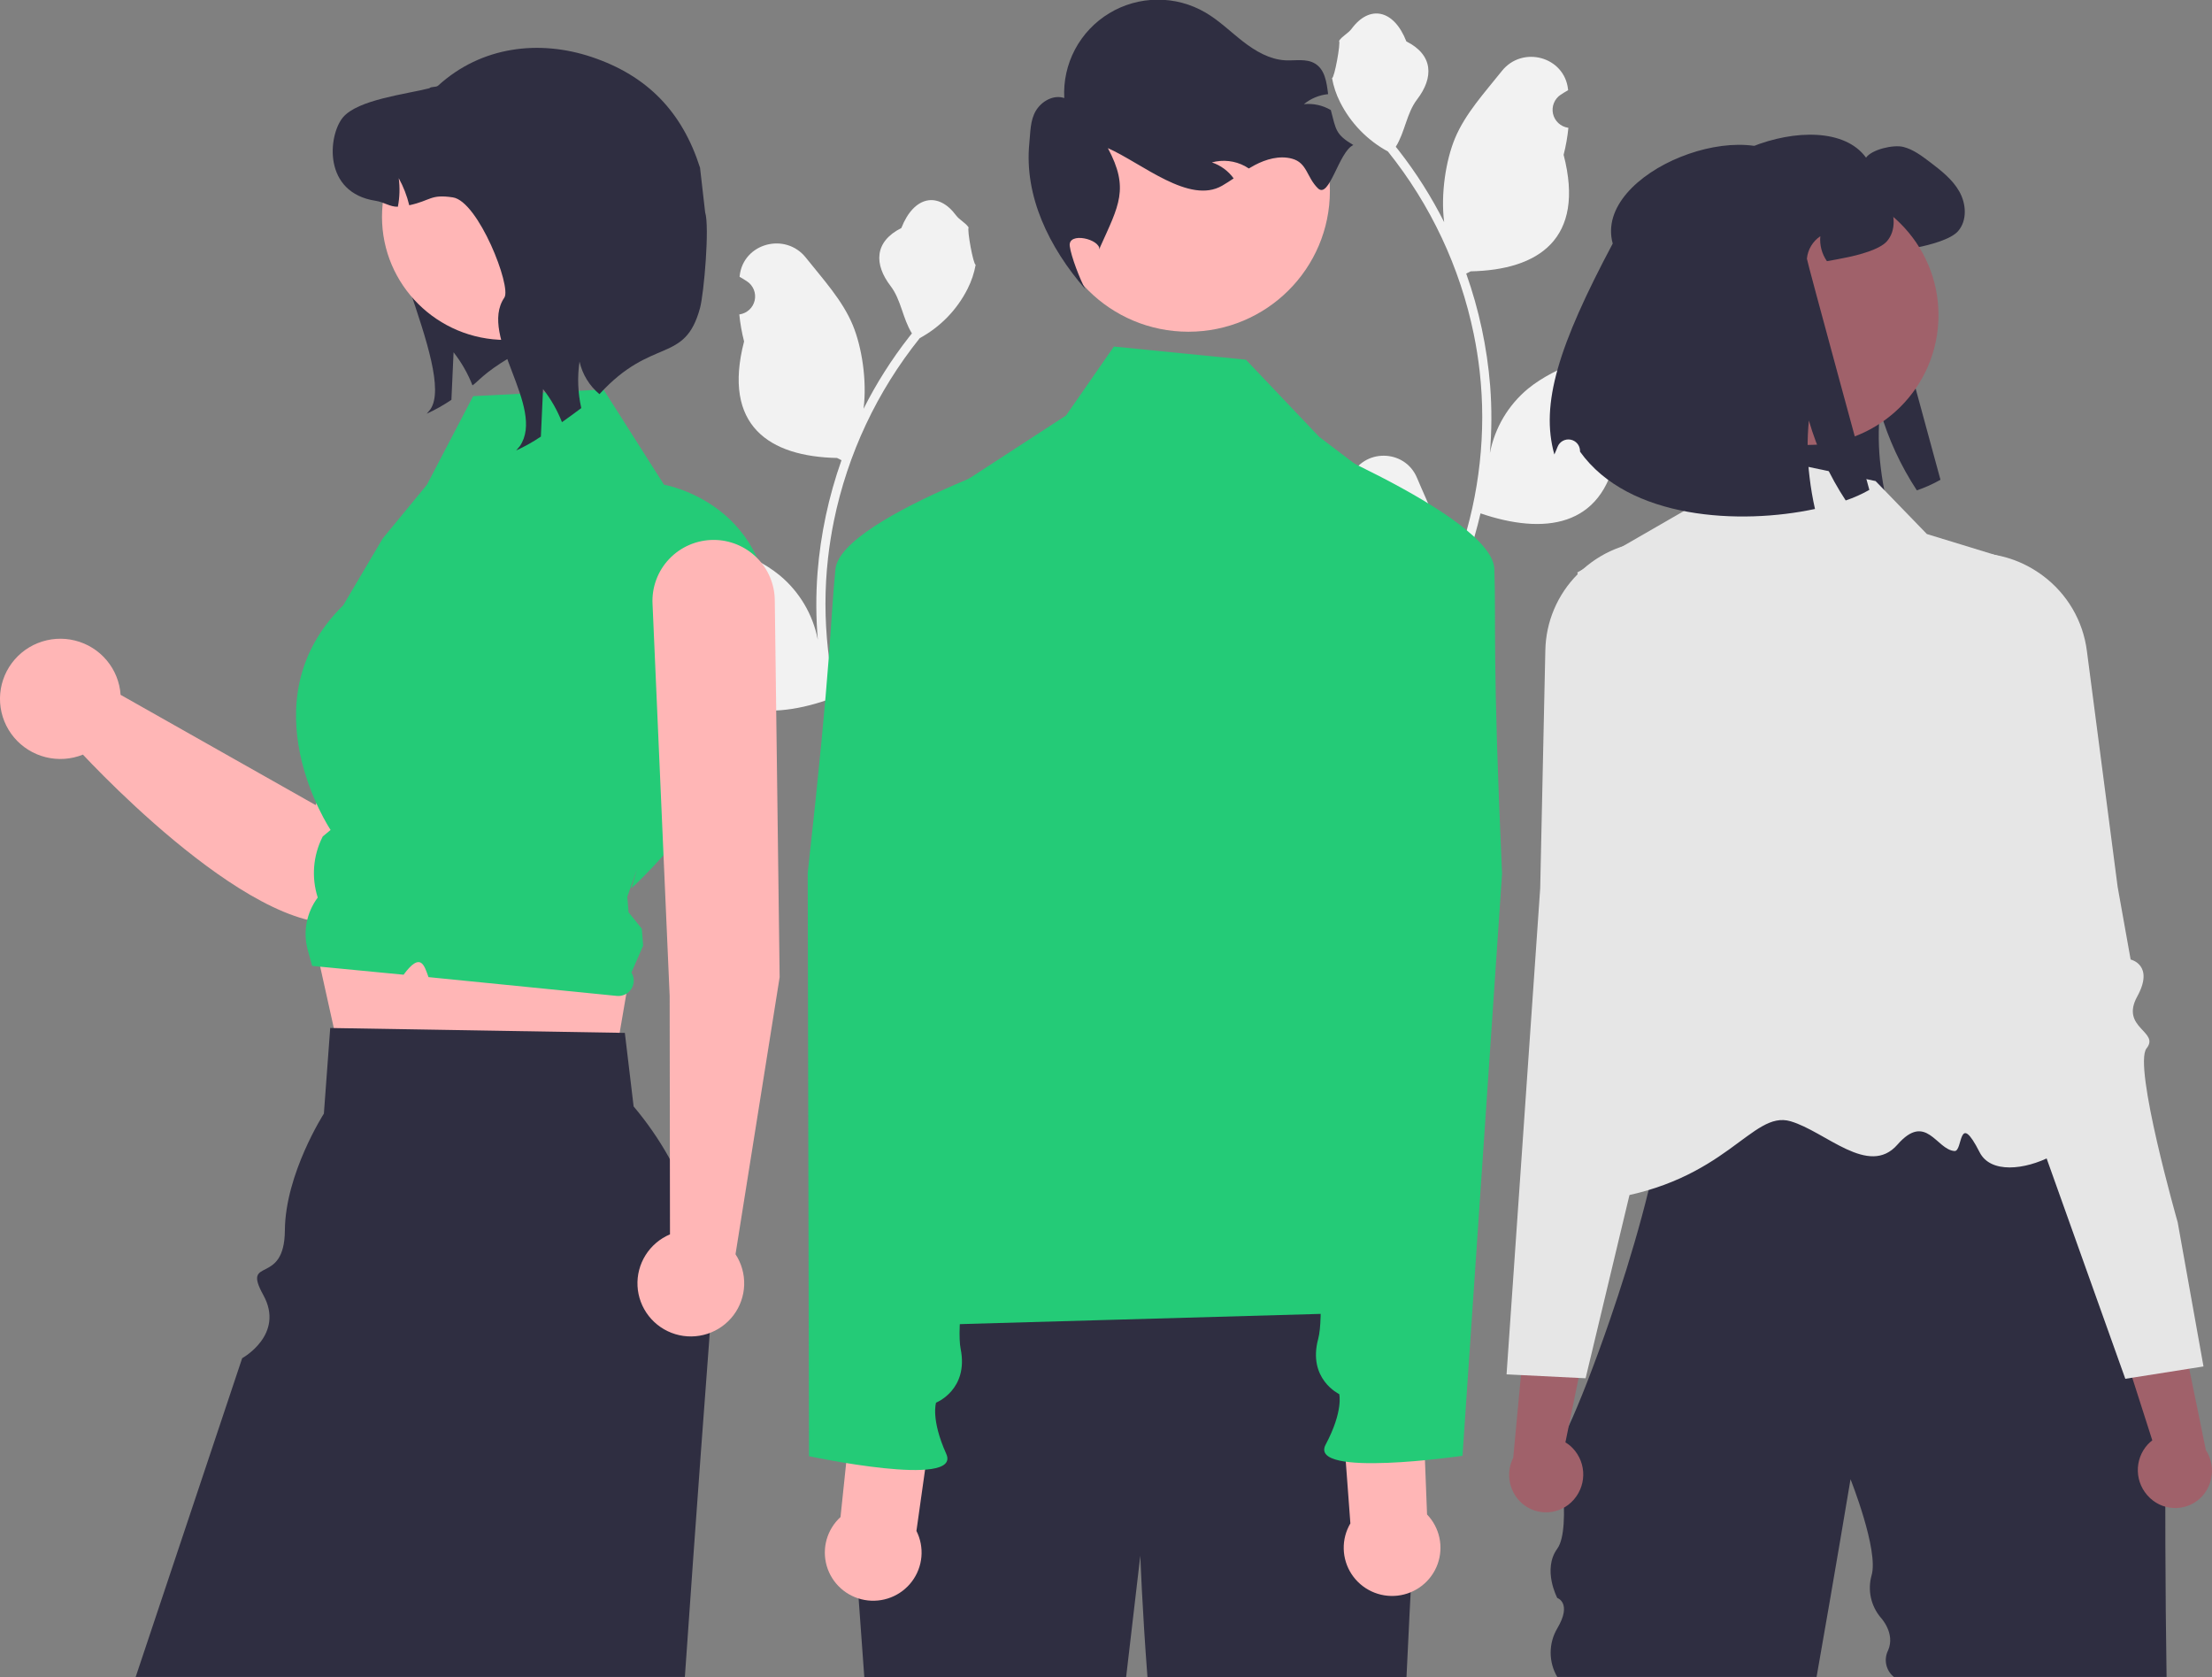 <svg width="219" height="166" viewBox="0 0 219 166" fill="none" xmlns="http://www.w3.org/2000/svg">
<rect x="0" y="0" width="219" height="166" fill="#808080" stroke="none"/>
<g clip-path="url(#clip0_204_4790)">
<path d="M132.794 50.023C133.067 50.035 133.336 49.964 133.567 49.818C133.797 49.673 133.977 49.461 134.083 49.21C134.188 48.96 134.213 48.683 134.155 48.418C134.097 48.152 133.959 47.911 133.758 47.727C133.725 47.594 133.701 47.499 133.667 47.366C133.679 47.337 133.691 47.308 133.703 47.279C134.928 44.372 139.079 44.392 140.293 47.304C141.371 49.888 142.743 52.477 143.081 55.209C143.23 56.417 143.167 57.642 142.895 58.828C145.427 53.331 146.741 47.355 146.75 41.308C146.75 39.79 146.666 38.274 146.496 36.765C146.356 35.529 146.162 34.301 145.913 33.083C144.556 26.47 141.643 20.271 137.413 14.997C135.366 13.884 133.71 12.174 132.669 10.096C132.292 9.349 132.025 8.552 131.878 7.729C132.109 7.759 132.749 4.257 132.574 4.042C132.896 3.556 133.472 3.314 133.824 2.84C135.572 0.48 137.981 0.892 139.238 4.099C141.924 5.449 141.95 7.687 140.302 9.84C139.253 11.21 139.109 13.063 138.189 14.529C138.284 14.65 138.382 14.767 138.477 14.887C140.207 17.102 141.715 19.481 142.98 21.989C142.622 19.207 143.15 15.856 144.05 13.696C145.075 11.235 146.996 9.162 148.687 7.034C150.719 4.478 154.885 5.594 155.243 8.834C155.247 8.865 155.25 8.896 155.253 8.928C155.002 9.069 154.756 9.219 154.516 9.377C154.213 9.578 153.979 9.865 153.844 10.201C153.708 10.537 153.678 10.906 153.756 11.259C153.835 11.613 154.019 11.934 154.284 12.182C154.55 12.429 154.884 12.591 155.243 12.646L155.28 12.652C155.19 13.553 155.032 14.447 154.807 15.325C156.977 23.679 152.292 26.722 145.602 26.859C145.455 26.934 145.311 27.01 145.163 27.082C146.433 30.665 147.23 34.398 147.533 38.187C147.705 40.421 147.695 42.667 147.503 44.9L147.514 44.821C147.999 42.337 149.33 40.096 151.282 38.477C154.181 36.106 158.277 35.233 161.404 33.327C162.91 32.409 164.839 33.595 164.576 35.333C164.572 35.36 164.568 35.388 164.564 35.416C164.097 35.605 163.643 35.823 163.204 36.068C162.953 36.209 162.707 36.359 162.466 36.517C162.164 36.718 161.93 37.006 161.794 37.342C161.659 37.678 161.629 38.046 161.707 38.4C161.786 38.753 161.97 39.075 162.235 39.322C162.5 39.569 162.835 39.731 163.194 39.787L163.231 39.792C163.257 39.796 163.28 39.8 163.307 39.804C162.51 41.697 161.392 43.44 160.001 44.956C158.644 52.25 152.817 52.942 146.583 50.818H146.579C145.895 53.777 144.904 56.657 143.622 59.412H133.059C133.021 59.296 132.987 59.175 132.953 59.058C133.931 59.119 134.912 59.061 135.876 58.885C135.092 57.927 134.308 56.962 133.525 56.005C133.507 55.987 133.491 55.968 133.475 55.948C133.078 55.458 132.677 54.972 132.279 54.482L132.279 54.481C132.258 52.979 132.431 51.481 132.794 50.023L132.794 50.023Z" fill="#F2F2F2"/>
<path d="M166.71 23.108C164.746 15.978 180.588 9.865 184.748 15.606C185.326 14.79 187.464 14.294 188.445 14.544C189.426 14.795 190.25 15.421 191.055 16.027C192.162 16.873 193.309 17.75 193.988 18.966C194.672 20.178 194.778 21.831 193.857 22.883C193.128 23.719 190.975 24.26 189.878 24.48C189.114 24.635 188.47 24.761 187.917 24.851C187.414 24.13 187.182 23.256 187.263 22.382C186.89 22.632 186.578 22.961 186.348 23.345C186.119 23.73 185.978 24.16 185.935 24.605C185.92 24.791 192.117 47.491 192.117 47.491C191.372 47.913 190.589 48.264 189.778 48.538C188.173 46.096 186.944 43.429 186.131 40.626C185.944 42.5 185.968 44.39 186.201 46.259C186.326 47.308 186.504 48.349 186.735 49.379C179.371 50.962 168.295 50.441 163.476 43.71C163.475 43.682 163.474 43.655 163.473 43.627C163.47 43.361 163.373 43.105 163.201 42.902C163.028 42.7 162.79 42.563 162.527 42.516C162.265 42.469 161.994 42.514 161.761 42.644C161.528 42.773 161.348 42.98 161.251 43.227C161.134 43.524 161.027 43.781 160.931 43.986C159.527 38.988 161.343 33.204 166.71 23.108Z" fill="#2F2E41"/>
<path d="M154.179 142.637V142.87C154.17 142.793 154.17 142.714 154.179 142.637Z" fill="#2F2E41"/>
<path d="M161.39 102.289C161.578 102.238 161.768 102.201 161.961 102.178C161.74 102.214 161.55 102.251 161.39 102.289Z" fill="#2F2E41"/>
<path d="M161.223 102.331C161.274 102.316 161.33 102.302 161.39 102.288C161.334 102.303 161.281 102.313 161.223 102.331Z" fill="#2F2E41"/>
<path d="M214.503 165.999H187.51C187.125 165.693 186.857 165.265 186.752 164.785C186.647 164.306 186.71 163.806 186.932 163.367C187.67 161.684 186.225 160.145 186.225 160.145C185.734 159.573 185.393 158.889 185.232 158.154C185.07 157.419 185.094 156.656 185.299 155.933C186.015 153.446 183.212 146.427 183.212 146.427C183.212 146.427 181.701 155.49 179.85 165.999H154.179C153.749 165.27 153.522 164.44 153.522 163.594C153.522 162.748 153.749 161.918 154.179 161.189C155.675 158.663 154.179 158.179 154.179 158.179C154.179 158.179 152.683 155.353 154.179 153.301C155.675 151.249 154.179 142.87 154.179 142.87C154.235 143.241 154.661 142.567 155.318 141.155C156.317 139.007 157.843 135.143 159.386 130.657C160.488 127.456 161.6 123.933 162.529 120.489H162.531C162.775 119.584 163.006 118.688 163.224 117.8C163.65 116.057 164.015 114.365 164.293 112.775C164.895 109.351 165.093 106.41 164.631 104.497C164.247 102.906 163.409 102.028 161.961 102.178C162.737 102.05 163.873 101.929 165.273 101.815C165.526 101.794 165.788 101.774 166.058 101.752C176.503 100.966 198.914 100.515 198.914 100.515L205.778 112.753L214.471 128.255C214.471 128.255 214.234 149.051 214.503 165.999Z" fill="#2F2E41"/>
<path d="M185.692 47.62L169.877 44.28L166.737 50.572L156.163 56.667C156.163 56.667 162.979 84.414 162.94 88.317C162.841 98.224 146.919 120.434 158.946 118.725C170.973 117.017 173.416 109.86 177.277 110.992C180.759 112.012 185.011 116.552 187.857 113.305C190.703 110.058 191.706 113.808 193.506 113.937C194.361 113.999 193.846 109.837 195.998 114.067C198.151 118.296 209.563 112.603 205.695 108.752C199.253 102.338 197.944 55.059 197.944 55.059L190.772 52.863L185.692 47.62Z" fill="#E6E6E6"/>
<path d="M155.864 148.384C156.499 147.63 156.814 146.658 156.741 145.676C156.668 144.694 156.213 143.78 155.473 143.127C155.321 142.996 155.157 142.879 154.985 142.775L157.63 129.855L151.517 126.213L149.817 144.301C149.44 145.045 149.322 145.891 149.48 146.709C149.638 147.526 150.063 148.269 150.689 148.82C151.049 149.131 151.466 149.367 151.917 149.517C152.368 149.667 152.845 149.727 153.32 149.694C153.794 149.66 154.257 149.534 154.683 149.322C155.109 149.11 155.488 148.817 155.8 148.46C155.822 148.435 155.843 148.409 155.864 148.384Z" fill="#A0616A"/>
<path d="M174.844 80.282C174.805 79.866 174.273 79.678 173.536 79.417C172.795 79.19 172.091 78.858 171.445 78.432C169.813 77.258 170.456 76.03 171.344 74.332C171.518 74.002 171.698 73.659 171.867 73.302C172.37 72.244 171.57 67.882 169.484 60.334C168.841 58.011 168.843 56.369 168.399 55.281C167.957 54.192 167.071 53.655 164.656 53.543C161.736 53.396 158.878 54.408 156.707 56.356C156.648 56.407 156.587 56.464 156.529 56.517C156.418 56.621 156.31 56.726 156.204 56.834C154.196 58.845 153.047 61.551 152.997 64.387L152.986 64.869L152.488 87.931L151.087 108.168L149.157 136.045L150.587 136.115L156.292 136.398L156.984 136.431L158.626 129.575L160.601 121.324L161.327 118.293L163.58 108.891L164.631 104.497L165.274 101.814L165.535 100.719L166.811 95.393C166.841 95.281 169.777 83.748 173.162 81.82C174.424 81.101 174.88 80.684 174.844 80.282Z" fill="#E6E6E6"/>
<path d="M212.821 148.246C212.108 147.564 211.69 146.632 211.657 145.648C211.623 144.664 211.977 143.706 212.642 142.978C212.78 142.832 212.929 142.698 213.089 142.576L209.067 130.014L214.751 125.739L218.393 143.541C218.847 144.24 219.056 145.069 218.987 145.898C218.918 146.728 218.576 147.511 218.013 148.127C217.689 148.474 217.3 148.754 216.867 148.951C216.435 149.148 215.967 149.259 215.492 149.276C215.016 149.294 214.542 149.218 214.096 149.053C213.65 148.888 213.241 148.637 212.893 148.315C212.868 148.292 212.844 148.27 212.821 148.246Z" fill="#A0616A"/>
<path d="M215.602 120.987C215.602 120.987 211.168 105.457 212.52 103.776C213.872 102.095 209.879 101.766 211.6 98.635C213.321 95.504 210.945 94.981 210.945 94.981L209.657 87.782L207.352 70.099L207.283 69.573L206.612 64.429C206.425 62.959 205.942 61.542 205.193 60.263C204.443 58.984 203.442 57.868 202.249 56.983C202.188 56.937 202.126 56.892 202.064 56.847C201.78 56.644 201.49 56.456 201.194 56.282C198.982 54.983 196.385 54.492 193.849 54.893C189.07 55.634 190.558 57.408 189.782 62.161C188.523 69.89 188.196 74.311 188.81 75.31C189.017 75.647 189.235 75.969 189.442 76.278C190.509 77.872 191.28 79.023 189.783 80.367C189.186 80.859 188.522 81.263 187.811 81.568C187.107 81.907 186.598 82.151 186.605 82.568C186.613 82.972 187.11 83.337 188.442 83.915C190.057 84.619 191.79 87.278 193.211 89.994C194.337 92.184 195.342 94.433 196.221 96.733L208.426 130.91L210.417 136.484L211.104 136.375L216.743 135.485L218.158 135.262L215.602 120.987Z" fill="#E6E6E6"/>
<path d="M179.02 44.044C186.145 44.044 191.922 38.293 191.922 31.198C191.922 24.104 186.145 18.353 179.02 18.353C171.894 18.353 166.117 24.104 166.117 31.198C166.117 38.293 171.894 44.044 179.02 44.044Z" fill="#A0616A"/>
<path d="M159.668 24.109C157.704 16.98 173.546 10.866 177.706 16.608C178.284 15.791 180.422 15.296 181.403 15.546C182.384 15.796 183.209 16.422 184.013 17.028C185.12 17.875 186.267 18.751 186.946 19.968C187.63 21.18 187.736 22.832 186.815 23.884C186.086 24.72 183.933 25.261 182.836 25.482C182.072 25.637 181.428 25.762 180.875 25.852C180.372 25.131 180.14 24.257 180.221 23.383C179.848 23.633 179.536 23.962 179.306 24.347C179.077 24.731 178.936 25.162 178.893 25.607C178.878 25.792 185.075 48.493 185.075 48.493C184.33 48.915 183.547 49.265 182.736 49.539C181.131 47.098 179.902 44.431 179.089 41.627C178.902 43.502 178.926 45.391 179.159 47.261C179.284 48.309 179.462 49.35 179.693 50.381C172.329 51.963 161.253 51.442 156.434 44.712C156.433 44.684 156.432 44.656 156.431 44.628C156.428 44.363 156.331 44.106 156.159 43.904C155.986 43.701 155.748 43.565 155.485 43.517C155.223 43.47 154.952 43.515 154.719 43.645C154.486 43.775 154.306 43.981 154.209 44.229C154.092 44.526 153.985 44.783 153.889 44.987C152.485 39.989 154.301 34.205 159.668 24.109Z" fill="#2F2E41"/>
<path d="M95.681 68.496C95.408 68.508 95.138 68.437 94.908 68.292C94.678 68.147 94.498 67.934 94.392 67.684C94.287 67.433 94.262 67.157 94.32 66.891C94.378 66.626 94.516 66.385 94.717 66.201C94.75 66.068 94.774 65.972 94.808 65.84C94.796 65.811 94.784 65.782 94.772 65.753C93.547 62.846 89.396 62.866 88.182 65.778C87.104 68.362 85.732 70.951 85.394 73.683C85.245 74.891 85.308 76.115 85.58 77.302C83.048 71.804 81.734 65.829 81.725 59.781C81.725 58.264 81.809 56.747 81.979 55.239C82.119 54.003 82.314 52.775 82.562 51.556C83.919 44.943 86.832 38.745 91.062 33.47C93.109 32.358 94.765 30.648 95.806 28.57C96.183 27.823 96.45 27.026 96.597 26.203C96.366 26.233 95.727 22.731 95.901 22.516C95.579 22.03 95.003 21.788 94.651 21.314C92.903 18.954 90.494 19.366 89.237 22.573C86.551 23.922 86.525 26.161 88.173 28.314C89.222 29.683 89.366 31.536 90.286 33.003C90.191 33.123 90.093 33.24 89.998 33.361C88.268 35.576 86.76 37.955 85.496 40.463C85.853 37.681 85.325 34.33 84.425 32.17C83.4 29.708 81.479 27.636 79.788 25.508C77.756 22.952 73.59 24.067 73.232 27.307C73.228 27.339 73.225 27.37 73.222 27.401C73.473 27.542 73.719 27.692 73.96 27.851C74.262 28.052 74.496 28.339 74.632 28.675C74.767 29.011 74.797 29.38 74.719 29.733C74.64 30.086 74.456 30.408 74.191 30.655C73.925 30.903 73.591 31.065 73.232 31.12L73.195 31.125C73.285 32.027 73.443 32.92 73.668 33.798C71.499 42.153 76.183 45.196 82.873 45.333C83.02 45.408 83.164 45.483 83.312 45.555C82.042 49.139 81.245 52.872 80.942 56.66C80.77 58.895 80.78 61.14 80.972 63.373L80.961 63.294C80.476 60.811 79.145 58.57 77.193 56.95C74.294 54.579 70.198 53.706 67.071 51.8C65.565 50.883 63.636 52.069 63.899 53.806C63.903 53.834 63.907 53.862 63.911 53.889C64.378 54.079 64.832 54.296 65.271 54.542C65.522 54.683 65.768 54.833 66.008 54.991C66.311 55.192 66.545 55.479 66.681 55.815C66.816 56.151 66.847 56.52 66.768 56.873C66.689 57.227 66.505 57.548 66.24 57.796C65.975 58.043 65.64 58.205 65.281 58.26L65.244 58.266C65.218 58.27 65.195 58.273 65.168 58.277C65.965 60.171 67.083 61.914 68.474 63.43C69.831 70.724 75.658 71.416 81.892 69.292H81.896C82.58 72.251 83.571 75.131 84.853 77.886H95.416C95.454 77.769 95.488 77.649 95.522 77.532C94.544 77.593 93.563 77.535 92.599 77.358C93.383 76.401 94.167 75.436 94.95 74.478C94.968 74.461 94.984 74.442 95 74.422C95.397 73.932 95.799 73.446 96.196 72.956L96.196 72.955C96.217 71.453 96.044 69.954 95.681 68.496L95.681 68.496Z" fill="#F2F2F2"/>
<path d="M46.391 15.606C46.152 16.162 38.759 16.103 38.421 16.598C35.81 20.422 45.22 36.692 42.61 40.521L42.246 40.952C43.098 40.562 43.916 40.102 44.692 39.579C44.762 38.011 44.832 36.439 44.906 34.872C45.688 35.868 46.319 36.972 46.779 38.15C47.387 37.724 47.886 36.933 50.491 35.378C51.545 34.224 52.761 33.228 54.101 32.419L46.391 15.606Z" fill="#2F2E41"/>
<path d="M51.759 46.946C50.944 46.417 50.013 46.089 49.044 45.99C48.076 45.89 47.098 46.022 46.191 46.375C45.284 46.727 44.474 47.29 43.83 48.017C43.185 48.743 42.724 49.612 42.484 50.551L31.25 79.693L11.94 68.779C11.856 67.524 11.374 66.329 10.564 65.364C9.755 64.398 8.659 63.713 7.435 63.407C6.21 63.1 4.919 63.187 3.747 63.656C2.575 64.124 1.583 64.951 0.911 66.016C0.24 67.081 -0.075 68.33 0.012 69.585C0.098 70.839 0.581 72.034 1.391 72.998C2.202 73.963 3.298 74.646 4.523 74.952C5.748 75.257 7.039 75.169 8.211 74.699C12.277 79.02 29.907 96.736 37.205 89.814C43.34 83.995 52.193 61.446 54.324 53.659C54.665 52.414 54.601 51.093 54.14 49.886C53.679 48.68 52.846 47.65 51.759 46.946Z" fill="#FFB6B6"/>
<path d="M30.666 91.035L34.211 106.987L60.133 109.322L62.515 95.431L30.666 91.035Z" fill="#FFB6B6"/>
<path d="M70.263 131.943C70.251 132.172 70.237 132.398 70.22 132.627C69.971 135.932 69.687 139.744 69.379 143.922C68.894 150.552 68.352 158.101 67.805 165.999H13.432L23.977 134.443C23.977 134.443 28.235 132.109 26.067 128.188C23.899 124.268 28.165 127.392 28.204 121.793C28.244 116.193 32.066 110.236 32.066 110.236L32.694 101.758L33.051 101.765L61.347 102.235L61.863 102.244L62.732 109.522C68.009 115.774 70.701 123.789 70.263 131.943Z" fill="#2F2E41"/>
<path d="M46.845 39.215L59.748 38.553L65.74 47.981C65.74 47.981 77.016 49.858 76.235 63.087C75.453 76.316 62.515 87.925 62.515 87.925L63.068 86.037L62.108 88.769L62.231 90.304L63.541 91.928L63.676 93.609L62.515 96.268C62.666 96.508 62.746 96.787 62.747 97.071C62.747 97.355 62.667 97.633 62.516 97.874C62.366 98.115 62.15 98.309 61.894 98.435C61.638 98.56 61.352 98.612 61.069 98.583L42.425 96.723C42 95.561 41.66 94.17 39.958 96.485L38.202 96.316L30.901 95.612L30.472 94.053C30.227 93.168 30.189 92.238 30.36 91.336C30.531 90.433 30.907 89.582 31.458 88.846C30.824 86.868 30.99 84.723 31.921 82.866L31.956 82.797L32.731 82.153C32.731 82.153 24.249 69.466 33.986 59.91L37.895 53.296L42.267 47.984L46.845 39.215Z" fill="#24CB77"/>
<path d="M50.056 33.649C56.813 33.649 62.291 28.195 62.291 21.468C62.291 14.74 56.813 9.286 50.056 9.286C43.298 9.286 37.82 14.74 37.82 21.468C37.82 28.195 43.298 33.649 50.056 33.649Z" fill="#FFB6B6"/>
<path d="M59.349 39.016C58.352 38.187 57.659 37.054 57.376 35.792C57.15 37.324 57.209 38.885 57.55 40.395C56.888 40.891 56.245 41.362 55.638 41.789C55.177 40.611 54.546 39.506 53.764 38.51C53.69 40.078 53.62 41.65 53.55 43.217C52.774 43.741 51.956 44.2 51.104 44.591L51.468 44.16C54.078 40.331 47.323 33.283 49.934 29.459C50.666 28.387 47.358 19.921 44.837 19.539C42.596 19.202 42.69 19.847 40.518 20.318C40.293 19.381 39.942 18.479 39.477 17.635C39.601 18.576 39.572 19.53 39.392 20.462C38.62 20.492 38.013 20.002 37.19 19.877C31.945 19.078 32.478 13.429 33.937 11.638C35.402 9.853 40.264 9.317 42.506 8.737C42.71 8.539 43.173 8.663 43.378 8.474C47.674 4.56 53.42 3.911 58.59 5.646C64.105 7.497 67.543 11.078 69.307 16.598L69.813 21.016C70.267 22.437 69.696 29.046 69.307 30.485C67.795 36.081 64.575 33.288 59.349 39.016Z" fill="#2F2E41"/>
<path d="M77.189 96.73L76.707 59.379C76.682 57.797 76.033 56.288 74.901 55.178C73.768 54.068 72.242 53.445 70.652 53.445C69.83 53.445 69.016 53.612 68.261 53.935C67.505 54.259 66.824 54.732 66.258 55.326C65.692 55.92 65.254 56.622 64.97 57.391C64.686 58.159 64.561 58.977 64.605 59.794L66.3 98.577L66.332 122.186C65.333 122.608 64.489 123.326 63.914 124.242C63.339 125.158 63.061 126.228 63.118 127.307C63.175 128.386 63.565 129.421 64.234 130.272C64.902 131.123 65.818 131.748 66.856 132.063C67.894 132.378 69.004 132.367 70.036 132.031C71.067 131.696 71.97 131.053 72.622 130.189C73.273 129.325 73.642 128.282 73.677 127.202C73.713 126.123 73.414 125.058 72.82 124.153L77.189 96.73Z" fill="#FFB6B6"/>
<path d="M140.338 145.052C140.338 145.052 139.593 158.392 139.251 166H113.603C113.075 159.076 112.897 153.99 112.897 153.99L111.494 166H85.569L83.962 143.757L91.729 124.589C91.729 124.589 133.82 121.682 137.724 125.369C141.626 129.053 140.338 145.052 140.338 145.052Z" fill="#2F2E41"/>
<path d="M117.658 32.837C125.395 32.837 131.667 26.592 131.667 18.889C131.667 11.186 125.395 4.941 117.658 4.941C109.921 4.941 103.648 11.186 103.648 18.889C103.648 26.592 109.921 32.837 117.658 32.837Z" fill="#FFB6B6"/>
<path d="M133.987 14.357C132.548 15.01 131.616 19.741 130.485 18.642C129.354 17.542 129.429 16.11 127.905 15.704C126.673 15.375 125.348 15.751 124.225 16.345C124.024 16.449 123.83 16.563 123.64 16.677C123.515 16.593 123.391 16.515 123.257 16.443C122.252 15.907 121.08 15.776 119.981 16.076C120.849 16.365 121.604 16.919 122.139 17.66C121.763 17.91 121.382 18.162 120.993 18.385C117.739 20.254 113.109 16.189 109.685 14.662C111.83 18.67 110.774 20.33 108.911 24.475L108.847 24.711C108.952 23.672 105.723 22.898 105.911 24.36C106.044 25.399 106.946 27.706 107.452 28.623C103.851 24.478 101.39 19.405 101.909 14.173C102.022 13.073 101.988 11.914 102.558 10.959C103.128 10.01 104.317 9.344 105.368 9.706C105.279 8.037 105.646 6.376 106.429 4.898C107.213 3.42 108.384 2.181 109.819 1.313C111.253 0.445 112.897 -0.02 114.575 -0.032C116.254 -0.044 117.904 0.397 119.351 1.244C120.696 2.029 121.818 3.14 123.051 4.098C124.283 5.057 125.703 5.892 127.266 5.971C128.257 6.018 129.336 5.778 130.188 6.289C131.174 6.882 131.343 8.124 131.491 9.319C130.611 9.405 129.777 9.75 129.095 10.311C130.006 10.219 130.922 10.414 131.715 10.87C131.73 10.877 131.744 10.885 131.758 10.895C132.279 12.87 132.226 13.307 133.987 14.357Z" fill="#2F2E41"/>
<path d="M85.632 131.337C97.562 117.434 93.532 99.75 88.797 81.9L89.698 55.529C89.742 54.235 90.099 52.971 90.737 51.843C91.375 50.716 92.276 49.757 93.364 49.05L105.544 41.128L110.284 34.304L123.351 35.605L130.597 43.234L138.617 49.33C140.631 50.861 142.164 52.933 143.034 55.302C143.904 57.671 144.075 60.239 143.528 62.702L135.853 97.26C135.853 97.26 139.063 115.175 137.104 117.153C135.146 119.132 130.098 117.154 134.101 119.375C138.904 122.041 143.272 121.549 140.841 123.969C138.41 126.389 141.487 129.754 141.487 129.754L85.632 131.337Z" fill="#24CB77"/>
<path d="M90.732 151.543L92.721 137.435L84.785 135.18L83.215 150.169C82.559 150.769 82.083 151.539 81.841 152.393C81.6 153.247 81.603 154.151 81.85 155.004C82.096 155.856 82.576 156.623 83.237 157.219C83.897 157.815 84.712 158.215 85.588 158.375C86.465 158.535 87.368 158.449 88.198 158.125C89.028 157.802 89.751 157.255 90.285 156.545C90.82 155.835 91.145 154.991 91.224 154.107C91.303 153.223 91.132 152.335 90.732 151.543Z" fill="#FFB6B6"/>
<path d="M105.841 43.671C105.841 43.671 83.252 50.991 82.713 56.346C82.174 61.702 82.353 64.981 79.969 86.413L80.095 144.144C80.095 144.144 95.24 147.372 93.686 143.92C92.133 140.469 92.675 138.845 92.675 138.845C92.675 138.845 95.922 137.569 95.109 133.516C94.296 129.463 98.373 109.379 98.373 109.379L100.945 73.359L105.841 43.671Z" fill="#24CB77"/>
<path d="M133.695 150.796L132.636 136.589L140.703 134.854L141.286 149.914C141.902 150.555 142.326 151.355 142.511 152.223C142.695 153.091 142.633 153.993 142.331 154.827C142.029 155.662 141.499 156.396 140.801 156.947C140.103 157.499 139.264 157.845 138.379 157.948C137.494 158.051 136.598 157.906 135.791 157.529C134.984 157.152 134.299 156.559 133.812 155.816C133.326 155.073 133.057 154.209 133.036 153.322C133.015 152.436 133.243 151.56 133.695 150.796Z" fill="#FFB6B6"/>
<path d="M125.7 42.171C125.7 42.171 147.761 50.945 147.947 56.325C148.133 61.704 147.739 64.964 148.711 86.505L144.795 144.104C144.795 144.104 129.471 146.34 131.247 142.997C133.024 139.654 132.59 137.998 132.59 137.998C132.59 137.998 129.433 136.514 130.511 132.522C131.588 128.531 128.839 108.225 128.839 108.225L128.636 72.114L125.7 42.171Z" fill="#24CB77"/>
</g>
<defs>
<clipPath id="clip0_204_4790">
<rect width="219" height="166" fill="white"/>
</clipPath>
</defs>
</svg>
